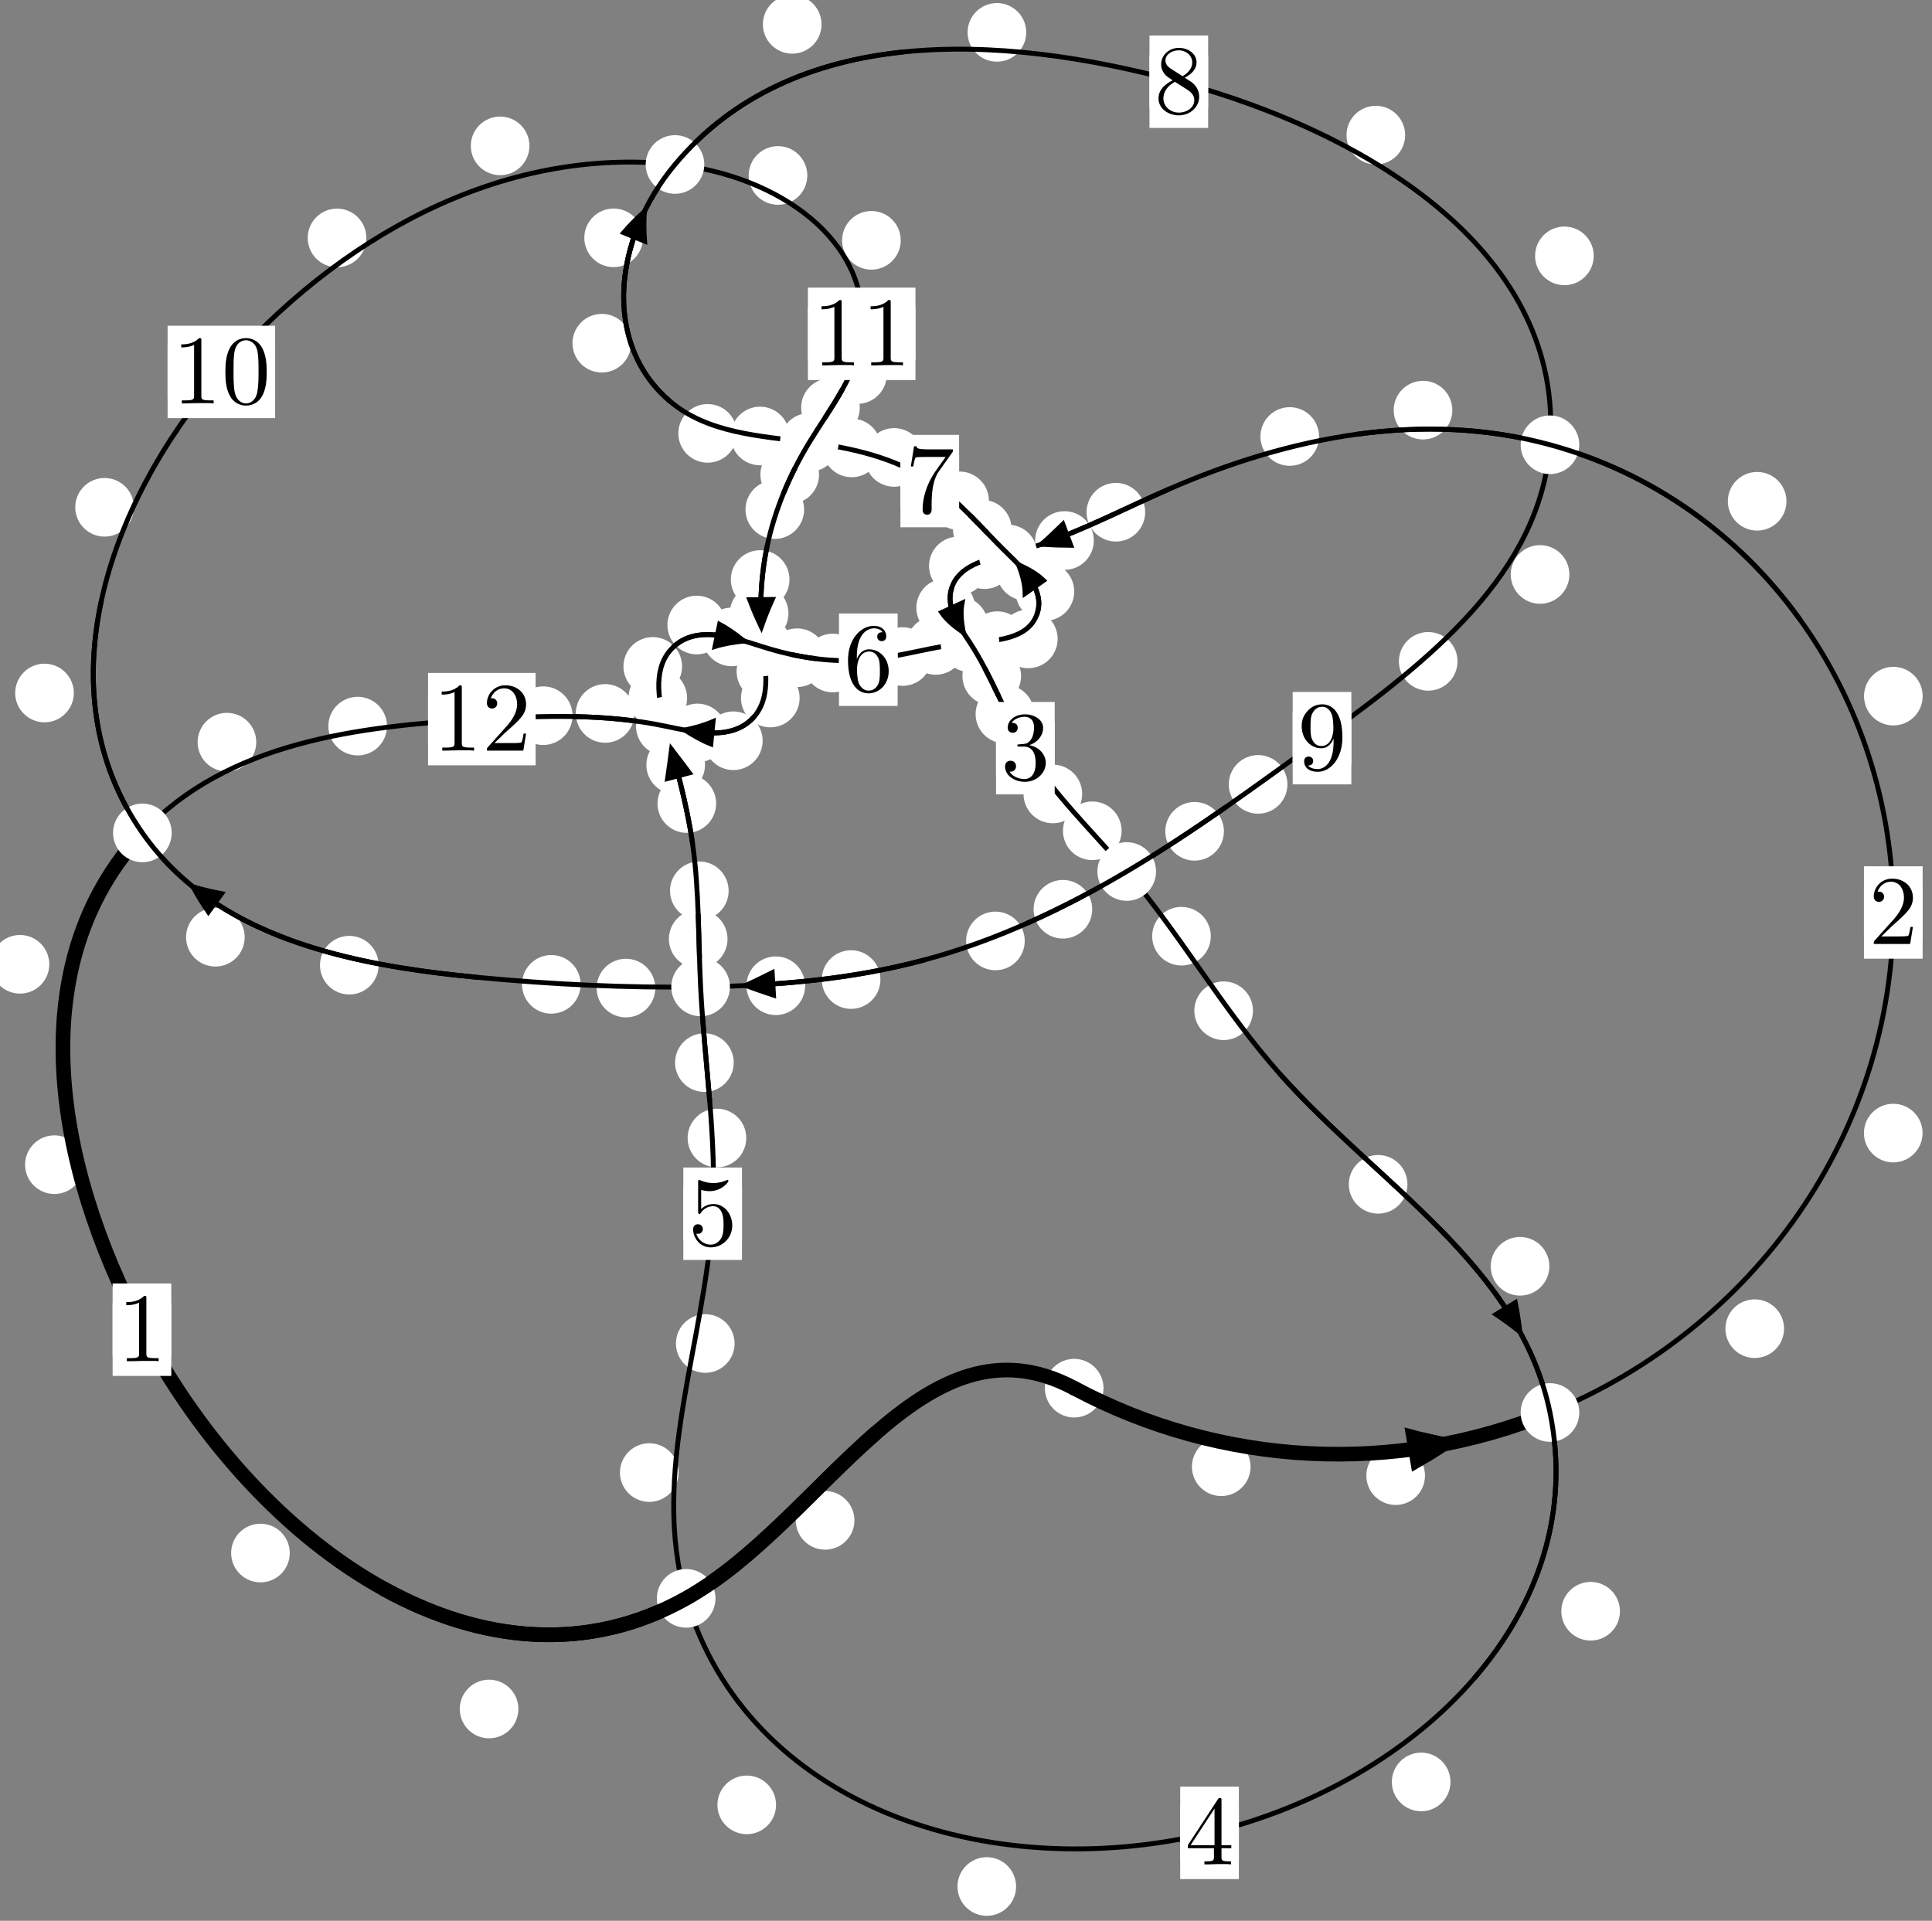 <?xml version="1.0"?>
<!-- Created by MetaPost 1.999 on 2021.07.06:0006 -->
<svg version="1.1" xmlns="http://www.w3.org/2000/svg" xmlns:xlink="http://www.w3.org/1999/xlink" width="196.943" height="195.82" viewBox="0 0 196.943 195.82">
<rect x="0" y="0" width="196.943" height="195.82" fill="#808080" stroke="none"/>
<!-- Original BoundingBox: -158.952057 -51.311935 37.991074 144.507797 -->
  <defs>
    <g transform="scale(0.01,0.01)" id="GLYPHcmr10_48">
      <path style="fill-rule: evenodd;" d="M460 -320C460 -400,455 -480,420 -554C374 -650,292 -666,250 -666C190 -666,117 -640,76 -547C44 -478,39 -400,39 -320C39 -245,43 -155,84 -79C127 2,200 22,249 22C303 22,379 1,423 -94C455 -163,460 -241,460 -320M249 -0C210 -0,151 -25,133 -121C122 -181,122 -273,122 -332C122 -396,122 -462,130 -516C149 -635,224 -644,249 -644C282 -644,348 -626,367 -527C377 -471,377 -395,377 -332C377 -257,377 -189,366 -125C351 -30,294 -0,249 -0"></path>
    </g>
    <g transform="scale(0.01,0.01)" id="GLYPHcmr10_49">
      <path style="fill-rule: evenodd;" d="M294 -640C294 -664,294 -666,271 -666C209 -602,121 -602,89 -602L89 -571C109 -571,168 -571,220 -597L220 -79C220 -43,217 -31,127 -31L95 -31L95 -0L257 -0L130 -3L217 -3L257 -3L297 -3L384 -3L419 -0L419 -31L387 -31C297 -31,294 -42,294 -79"></path>
    </g>
    <g transform="scale(0.01,0.01)" id="GLYPHcmr10_50">
      <path style="fill-rule: evenodd;" d="M127 -77L233 -180C389 -318,449 -372,449 -472C449 -586,359 -666,237 -666C124 -666,50 -574,50 -485C50 -429,100 -429,103 -429C120 -429,155 -441,155 -482C155 -508,137 -534,102 -534C94 -534,92 -534,89 -533C112 -598,166 -635,224 -635C315 -635,358 -554,358 -472C358 -392,308 -313,253 -251L61 -37C50 -26,50 -24,50 -0L421 -0L449 -174L424 -174C419 -144,412 -100,402 -85C395 -77,329 -77,307 -77"></path>
    </g>
    <g transform="scale(0.01,0.01)" id="GLYPHcmr10_51">
      <path style="fill-rule: evenodd;" d="M290 -352C372 -379,430 -449,430 -528C430 -610,342 -666,246 -666C145 -666,69 -606,69 -530C69 -497,91 -478,120 -478C151 -478,171 -500,171 -529C171 -579,124 -579,109 -579C140 -628,206 -641,242 -641C283 -641,338 -619,338 -529C338 -517,336 -459,310 -415C280 -367,246 -364,221 -363C213 -362,189 -360,182 -360C174 -359,167 -358,167 -348C167 -337,174 -337,191 -337L235 -337C317 -337,354 -269,354 -171C354 -35,285 -6,241 -6C198 -6,123 -23,88 -82C123 -77,154 -99,154 -137C154 -173,127 -193,98 -193C74 -193,42 -179,42 -135C42 -44,135 22,244 22C366 22,457 -69,457 -171C457 -253,394 -331,290 -352"></path>
    </g>
    <g transform="scale(0.01,0.01)" id="GLYPHcmr10_52">
      <path style="fill-rule: evenodd;" d="M294 -165L294 -78C294 -42,292 -31,218 -31L197 -31L197 -0L332 -0L238 -3L290 -3L332 -3L374 -3L427 -3L468 -0L468 -31L447 -31C373 -31,371 -42,371 -78L371 -165L471 -165L471 -196L371 -196L371 -651C371 -671,371 -677,355 -677C346 -677,343 -677,335 -665L28 -196L28 -165M300 -196L56 -196L300 -569"></path>
    </g>
    <g transform="scale(0.01,0.01)" id="GLYPHcmr10_53">
      <path style="fill-rule: evenodd;" d="M449 -201C449 -320,367 -420,259 -420C211 -420,168 -404,132 -369L132 -564C152 -558,185 -551,217 -551C340 -551,410 -642,410 -655C410 -661,407 -666,400 -666C399 -666,397 -666,392 -663C372 -654,323 -634,256 -634C216 -634,170 -641,123 -662C115 -665,113 -665,111 -665C101 -665,101 -657,101 -641L101 -345C101 -327,101 -319,115 -319C122 -319,124 -322,128 -328C139 -344,176 -398,257 -398C309 -398,334 -352,342 -334C358 -297,360 -258,360 -208C360 -173,360 -113,336 -71C312 -32,275 -6,229 -6C156 -6,99 -59,82 -118C85 -117,88 -116,99 -116C132 -116,149 -141,149 -165C149 -189,132 -214,99 -214C85 -214,50 -207,50 -161C50 -75,119 22,231 22C347 22,449 -74,449 -201"></path>
    </g>
    <g transform="scale(0.01,0.01)" id="GLYPHcmr10_54">
      <path style="fill-rule: evenodd;" d="M132 -328L132 -352C132 -605,256 -641,307 -641C331 -641,373 -635,395 -601C380 -601,340 -601,340 -556C340 -525,364 -510,386 -510C402 -510,432 -519,432 -558C432 -618,388 -666,305 -666C177 -666,42 -537,42 -316C42 -49,158 22,251 22C362 22,457 -72,457 -204C457 -331,368 -427,257 -427C189 -427,152 -376,132 -328M251 -6C188 -6,158 -66,152 -81C134 -128,134 -208,134 -226C134 -304,166 -404,256 -404C272 -404,318 -404,349 -342C367 -305,367 -254,367 -205C367 -157,367 -107,350 -71C320 -11,274 -6,251 -6"></path>
    </g>
    <g transform="scale(0.01,0.01)" id="GLYPHcmr10_55">
      <path style="fill-rule: evenodd;" d="M476 -609C485 -621,485 -623,485 -644L242 -644C120 -644,118 -657,114 -676L89 -676L56 -470L81 -470C84 -486,93 -549,106 -561C113 -567,191 -567,204 -567L411 -567C400 -551,321 -442,299 -409C209 -274,176 -135,176 -33C176 -23,176 22,222 22C268 22,268 -23,268 -33L268 -84C268 -139,271 -194,279 -248C283 -271,297 -357,341 -419"></path>
    </g>
    <g transform="scale(0.01,0.01)" id="GLYPHcmr10_56">
      <path style="fill-rule: evenodd;" d="M163 -457C117 -487,113 -521,113 -538C113 -599,178 -641,249 -641C322 -641,386 -589,386 -517C386 -460,347 -412,287 -377M309 -362C381 -399,430 -451,430 -517C430 -609,341 -666,250 -666C150 -666,69 -592,69 -499C69 -481,71 -436,113 -389C124 -377,161 -352,186 -335C128 -306,42 -250,42 -151C42 -45,144 22,249 22C362 22,457 -61,457 -168C457 -204,446 -249,408 -291C389 -312,373 -322,309 -362M209 -320L332 -242C360 -223,407 -193,407 -132C407 -58,332 -6,250 -6C164 -6,92 -68,92 -151C92 -209,124 -273,209 -320"></path>
    </g>
    <g transform="scale(0.01,0.01)" id="GLYPHcmr10_57">
      <path style="fill-rule: evenodd;" d="M367 -318L367 -286C367 -52,263 -6,205 -6C188 -6,134 -8,107 -42C151 -42,159 -71,159 -88C159 -119,135 -134,113 -134C97 -134,67 -125,67 -86C67 -19,121 22,206 22C335 22,457 -114,457 -329C457 -598,342 -666,253 -666C198 -666,149 -648,106 -603C65 -558,42 -516,42 -441C42 -316,130 -218,242 -218C303 -218,344 -260,367 -318M243 -241C227 -241,181 -241,150 -304C132 -341,132 -391,132 -440C132 -494,132 -541,153 -578C180 -628,218 -641,253 -641C299 -641,332 -607,349 -562C361 -530,365 -467,365 -421C365 -338,331 -241,243 -241"></path>
    </g>
  </defs>
  <path d="M127.48 149.53C127.48 148.737,127.165 147.977,126.604 147.416C126.044 146.856,125.284 146.541,124.491 146.541C123.698 146.541,122.938 146.856,122.378 147.416C121.817 147.977,121.502 148.737,121.502 149.53C121.502 150.322,121.817 151.083,122.378 151.643C122.938 152.204,123.698 152.518,124.491 152.518C125.284 152.518,126.044 152.204,126.604 151.643C127.165 151.083,127.48 150.322,127.48 149.53Z" style="fill: rgb(100%,100%,100%);stroke: none;"></path>
  <path d="M112.489 141.521C112.489 140.728,112.174 139.968,111.614 139.408C111.053 138.847,110.293 138.532,109.501 138.532C108.708 138.532,107.948 138.847,107.387 139.408C106.827 139.968,106.512 140.728,106.512 141.521C106.512 142.314,106.827 143.074,107.387 143.634C107.948 144.195,108.708 144.51,109.501 144.51C110.293 144.51,111.053 144.195,111.614 143.634C112.174 143.074,112.489 142.314,112.489 141.521Z" style="fill: rgb(100%,100%,100%);stroke: none;"></path>
  <path d="M181.863 135.455C181.863 134.663,181.548 133.902,180.987 133.342C180.427 132.782,179.667 132.467,178.874 132.467C178.081 132.467,177.321 132.782,176.761 133.342C176.2 133.902,175.885 134.663,175.885 135.455C175.885 136.248,176.2 137.008,176.761 137.569C177.321 138.129,178.081 138.444,178.874 138.444C179.667 138.444,180.427 138.129,180.987 137.569C181.548 137.008,181.863 136.248,181.863 135.455Z" style="fill: rgb(100%,100%,100%);stroke: none;"></path>
  <path d="M145.26 150.438C145.26 149.646,144.945 148.886,144.385 148.325C143.824 147.765,143.064 147.45,142.271 147.45C141.479 147.45,140.718 147.765,140.158 148.325C139.597 148.886,139.282 149.646,139.282 150.438C139.282 151.231,139.597 151.991,140.158 152.552C140.718 153.112,141.479 153.427,142.271 153.427C143.064 153.427,143.824 153.112,144.385 152.552C144.945 151.991,145.26 151.231,145.26 150.438Z" style="fill: rgb(100%,100%,100%);stroke: none;"></path>
  <path d="M195.991 70.969C195.991 70.176,195.676 69.416,195.116 68.856C194.555 68.295,193.795 67.98,193.002 67.98C192.21 67.98,191.449 68.295,190.889 68.856C190.329 69.416,190.014 70.176,190.014 70.969C190.014 71.762,190.329 72.522,190.889 73.082C191.449 73.643,192.21 73.958,193.002 73.958C193.795 73.958,194.555 73.643,195.116 73.082C195.676 72.522,195.991 71.762,195.991 70.969Z" style="fill: rgb(100%,100%,100%);stroke: none;"></path>
  <path d="M195.983 115.513C195.983 114.721,195.668 113.961,195.107 113.4C194.547 112.84,193.787 112.525,192.994 112.525C192.201 112.525,191.441 112.84,190.881 113.4C190.32 113.961,190.005 114.721,190.005 115.513C190.005 116.306,190.32 117.066,190.881 117.627C191.441 118.187,192.201 118.502,192.994 118.502C193.787 118.502,194.547 118.187,195.107 117.627C195.668 117.066,195.983 116.306,195.983 115.513Z" style="fill: rgb(100%,100%,100%);stroke: none;"></path>
  <path d="M148.046 41.814C148.046 41.021,147.731 40.261,147.171 39.7C146.61 39.14,145.85 38.825,145.057 38.825C144.265 38.825,143.505 39.14,142.944 39.7C142.384 40.261,142.069 41.021,142.069 41.814C142.069 42.606,142.384 43.367,142.944 43.927C143.505 44.488,144.265 44.802,145.057 44.802C145.85 44.802,146.61 44.488,147.171 43.927C147.731 43.367,148.046 42.606,148.046 41.814Z" style="fill: rgb(100%,100%,100%);stroke: none;"></path>
  <path d="M182.109 51.102C182.109 50.31,181.794 49.55,181.233 48.989C180.673 48.429,179.912 48.114,179.12 48.114C178.327 48.114,177.567 48.429,177.006 48.989C176.446 49.55,176.131 50.31,176.131 51.102C176.131 51.895,176.446 52.655,177.006 53.216C177.567 53.776,178.327 54.091,179.12 54.091C179.912 54.091,180.673 53.776,181.233 53.216C181.794 52.655,182.109 51.895,182.109 51.102Z" style="fill: rgb(100%,100%,100%);stroke: none;"></path>
  <path d="M116.736 52.22C116.736 51.427,116.421 50.667,115.861 50.107C115.3 49.546,114.54 49.231,113.747 49.231C112.955 49.231,112.195 49.546,111.634 50.107C111.074 50.667,110.759 51.427,110.759 52.22C110.759 53.013,111.074 53.773,111.634 54.333C112.195 54.894,112.955 55.209,113.747 55.209C114.54 55.209,115.3 54.894,115.861 54.333C116.421 53.773,116.736 53.013,116.736 52.22Z" style="fill: rgb(100%,100%,100%);stroke: none;"></path>
  <path d="M134.461 44.499C134.461 43.706,134.146 42.946,133.586 42.385C133.025 41.825,132.265 41.51,131.472 41.51C130.68 41.51,129.92 41.825,129.359 42.385C128.799 42.946,128.484 43.706,128.484 44.499C128.484 45.291,128.799 46.051,129.359 46.612C129.92 47.172,130.68 47.487,131.472 47.487C132.265 47.487,133.025 47.172,133.586 46.612C134.146 46.051,134.461 45.291,134.461 44.499Z" style="fill: rgb(100%,100%,100%);stroke: none;"></path>
  <path d="M103.348 57.053C103.348 56.26,103.034 55.5,102.473 54.94C101.913 54.379,101.152 54.064,100.36 54.064C99.567 54.064,98.807 54.379,98.246 54.94C97.686 55.5,97.371 56.26,97.371 57.053C97.371 57.846,97.686 58.606,98.246 59.166C98.807 59.727,99.567 60.042,100.36 60.042C101.152 60.042,101.913 59.727,102.473 59.166C103.034 58.606,103.348 57.846,103.348 57.053Z" style="fill: rgb(100%,100%,100%);stroke: none;"></path>
  <path d="M111.501 55.105C111.501 54.312,111.186 53.552,110.626 52.992C110.065 52.431,109.305 52.116,108.512 52.116C107.72 52.116,106.959 52.431,106.399 52.992C105.838 53.552,105.524 54.312,105.524 55.105C105.524 55.898,105.838 56.658,106.399 57.218C106.959 57.779,107.72 58.094,108.512 58.094C109.305 58.094,110.065 57.779,110.626 57.218C111.186 56.658,111.501 55.898,111.501 55.105Z" style="fill: rgb(100%,100%,100%);stroke: none;"></path>
  <path d="M99.388 61.959C99.388 61.166,99.073 60.406,98.512 59.845C97.952 59.285,97.192 58.97,96.399 58.97C95.606 58.97,94.846 59.285,94.286 59.845C93.725 60.406,93.41 61.166,93.41 61.959C93.41 62.751,93.725 63.512,94.286 64.072C94.846 64.633,95.606 64.947,96.399 64.947C97.192 64.947,97.952 64.633,98.512 64.072C99.073 63.512,99.388 62.751,99.388 61.959Z" style="fill: rgb(100%,100%,100%);stroke: none;"></path>
  <path d="M100.68 57.693C100.68 56.9,100.365 56.14,99.805 55.579C99.244 55.019,98.484 54.704,97.691 54.704C96.899 54.704,96.138 55.019,95.578 55.579C95.018 56.14,94.703 56.9,94.703 57.693C94.703 58.485,95.018 59.246,95.578 59.806C96.138 60.366,96.899 60.681,97.691 60.681C98.484 60.681,99.244 60.366,99.805 59.806C100.365 59.246,100.68 58.485,100.68 57.693Z" style="fill: rgb(100%,100%,100%);stroke: none;"></path>
  <path d="M104.085 68.92C104.085 68.127,103.77 67.367,103.21 66.807C102.65 66.246,101.889 65.931,101.097 65.931C100.304 65.931,99.544 66.246,98.983 66.807C98.423 67.367,98.108 68.127,98.108 68.92C98.108 69.713,98.423 70.473,98.983 71.033C99.544 71.594,100.304 71.909,101.097 71.909C101.889 71.909,102.65 71.594,103.21 71.033C103.77 70.473,104.085 69.713,104.085 68.92Z" style="fill: rgb(100%,100%,100%);stroke: none;"></path>
  <path d="M100.734 63.797C100.734 63.004,100.419 62.244,99.859 61.683C99.298 61.123,98.538 60.808,97.745 60.808C96.953 60.808,96.192 61.123,95.632 61.683C95.072 62.244,94.757 63.004,94.757 63.797C94.757 64.589,95.072 65.349,95.632 65.91C96.192 66.47,96.953 66.785,97.745 66.785C98.538 66.785,99.298 66.47,99.859 65.91C100.419 65.349,100.734 64.589,100.734 63.797Z" style="fill: rgb(100%,100%,100%);stroke: none;"></path>
  <path d="M110.313 80.94C110.313 80.147,109.998 79.387,109.437 78.827C108.877 78.266,108.117 77.951,107.324 77.951C106.531 77.951,105.771 78.266,105.211 78.827C104.65 79.387,104.335 80.147,104.335 80.94C104.335 81.733,104.65 82.493,105.211 83.053C105.771 83.614,106.531 83.929,107.324 83.929C108.117 83.929,108.877 83.614,109.437 83.053C109.998 82.493,110.313 81.733,110.313 80.94Z" style="fill: rgb(100%,100%,100%);stroke: none;"></path>
  <path d="M105.427 72.799C105.427 72.007,105.112 71.247,104.552 70.686C103.992 70.126,103.231 69.811,102.439 69.811C101.646 69.811,100.886 70.126,100.325 70.686C99.765 71.247,99.45 72.007,99.45 72.799C99.45 73.592,99.765 74.352,100.325 74.913C100.886 75.473,101.646 75.788,102.439 75.788C103.231 75.788,103.992 75.473,104.552 74.913C105.112 74.352,105.427 73.592,105.427 72.799Z" style="fill: rgb(100%,100%,100%);stroke: none;"></path>
  <path d="M123.426 95.443C123.426 94.651,123.111 93.891,122.551 93.33C121.99 92.77,121.23 92.455,120.438 92.455C119.645 92.455,118.885 92.77,118.324 93.33C117.764 93.891,117.449 94.651,117.449 95.443C117.449 96.236,117.764 96.996,118.324 97.557C118.885 98.117,119.645 98.432,120.438 98.432C121.23 98.432,121.99 98.117,122.551 97.557C123.111 96.996,123.426 96.236,123.426 95.443Z" style="fill: rgb(100%,100%,100%);stroke: none;"></path>
  <path d="M114.332 84.697C114.332 83.904,114.017 83.144,113.457 82.583C112.896 82.023,112.136 81.708,111.343 81.708C110.551 81.708,109.791 82.023,109.23 82.583C108.67 83.144,108.355 83.904,108.355 84.697C108.355 85.489,108.67 86.249,109.23 86.81C109.791 87.37,110.551 87.685,111.343 87.685C112.136 87.685,112.896 87.37,113.457 86.81C114.017 86.249,114.332 85.489,114.332 84.697Z" style="fill: rgb(100%,100%,100%);stroke: none;"></path>
  <path d="M143.471 120.738C143.471 119.945,143.156 119.185,142.596 118.625C142.035 118.064,141.275 117.749,140.482 117.749C139.69 117.749,138.93 118.064,138.369 118.625C137.809 119.185,137.494 119.945,137.494 120.738C137.494 121.531,137.809 122.291,138.369 122.851C138.93 123.412,139.69 123.727,140.482 123.727C141.275 123.727,142.035 123.412,142.596 122.851C143.156 122.291,143.471 121.531,143.471 120.738Z" style="fill: rgb(100%,100%,100%);stroke: none;"></path>
  <path d="M127.725 103.042C127.725 102.25,127.41 101.49,126.849 100.929C126.289 100.369,125.529 100.054,124.736 100.054C123.943 100.054,123.183 100.369,122.623 100.929C122.062 101.49,121.747 102.25,121.747 103.042C121.747 103.835,122.062 104.595,122.623 105.156C123.183 105.716,123.943 106.031,124.736 106.031C125.529 106.031,126.289 105.716,126.849 105.156C127.41 104.595,127.725 103.835,127.725 103.042Z" style="fill: rgb(100%,100%,100%);stroke: none;"></path>
  <path d="M165.134 164.261C165.134 163.468,164.819 162.708,164.258 162.148C163.698 161.587,162.938 161.272,162.145 161.272C161.352 161.272,160.592 161.587,160.032 162.148C159.471 162.708,159.156 163.468,159.156 164.261C159.156 165.054,159.471 165.814,160.032 166.374C160.592 166.935,161.352 167.25,162.145 167.25C162.938 167.25,163.698 166.935,164.258 166.374C164.819 165.814,165.134 165.054,165.134 164.261Z" style="fill: rgb(100%,100%,100%);stroke: none;"></path>
  <path d="M157.939 129.094C157.939 128.302,157.624 127.542,157.064 126.981C156.503 126.421,155.743 126.106,154.951 126.106C154.158 126.106,153.398 126.421,152.837 126.981C152.277 127.542,151.962 128.302,151.962 129.094C151.962 129.887,152.277 130.647,152.837 131.208C153.398 131.768,154.158 132.083,154.951 132.083C155.743 132.083,156.503 131.768,157.064 131.208C157.624 130.647,157.939 129.887,157.939 129.094Z" style="fill: rgb(100%,100%,100%);stroke: none;"></path>
  <path d="M103.579 192.323C103.579 191.531,103.264 190.77,102.703 190.21C102.143 189.649,101.383 189.334,100.59 189.334C99.797 189.334,99.037 189.649,98.477 190.21C97.916 190.77,97.601 191.531,97.601 192.323C97.601 193.116,97.916 193.876,98.477 194.437C99.037 194.997,99.797 195.312,100.59 195.312C101.383 195.312,102.143 194.997,102.703 194.437C103.264 193.876,103.579 193.116,103.579 192.323Z" style="fill: rgb(100%,100%,100%);stroke: none;"></path>
  <path d="M147.858 181.664C147.858 180.871,147.543 180.111,146.983 179.55C146.422 178.99,145.662 178.675,144.869 178.675C144.077 178.675,143.316 178.99,142.756 179.55C142.195 180.111,141.88 180.871,141.88 181.664C141.88 182.456,142.195 183.216,142.756 183.777C143.316 184.337,144.077 184.652,144.869 184.652C145.662 184.652,146.422 184.337,146.983 183.777C147.543 183.216,147.858 182.456,147.858 181.664Z" style="fill: rgb(100%,100%,100%);stroke: none;"></path>
  <path d="M69.174 150.123C69.174 149.33,68.859 148.57,68.299 148.01C67.738 147.449,66.978 147.134,66.186 147.134C65.393 147.134,64.633 147.449,64.072 148.01C63.512 148.57,63.197 149.33,63.197 150.123C63.197 150.916,63.512 151.676,64.072 152.236C64.633 152.797,65.393 153.112,66.186 153.112C66.978 153.112,67.738 152.797,68.299 152.236C68.859 151.676,69.174 150.916,69.174 150.123Z" style="fill: rgb(100%,100%,100%);stroke: none;"></path>
  <path d="M79.109 184.002C79.109 183.209,78.794 182.449,78.234 181.889C77.673 181.328,76.913 181.013,76.121 181.013C75.328 181.013,74.568 181.328,74.007 181.889C73.447 182.449,73.132 183.209,73.132 184.002C73.132 184.795,73.447 185.555,74.007 186.115C74.568 186.676,75.328 186.991,76.121 186.991C76.913 186.991,77.673 186.676,78.234 186.115C78.794 185.555,79.109 184.795,79.109 184.002Z" style="fill: rgb(100%,100%,100%);stroke: none;"></path>
  <path d="M76.073 116.016C76.073 115.223,75.758 114.463,75.198 113.902C74.637 113.342,73.877 113.027,73.084 113.027C72.292 113.027,71.531 113.342,70.971 113.902C70.41 114.463,70.096 115.223,70.096 116.016C70.096 116.808,70.41 117.569,70.971 118.129C71.531 118.69,72.292 119.005,73.084 119.005C73.877 119.005,74.637 118.69,75.198 118.129C75.758 117.569,76.073 116.808,76.073 116.016Z" style="fill: rgb(100%,100%,100%);stroke: none;"></path>
  <path d="M74.882 136.967C74.882 136.174,74.567 135.414,74.007 134.853C73.446 134.293,72.686 133.978,71.893 133.978C71.101 133.978,70.34 134.293,69.78 134.853C69.22 135.414,68.905 136.174,68.905 136.967C68.905 137.759,69.22 138.519,69.78 139.08C70.34 139.64,71.101 139.955,71.893 139.955C72.686 139.955,73.446 139.64,74.007 139.08C74.567 138.519,74.882 137.759,74.882 136.967Z" style="fill: rgb(100%,100%,100%);stroke: none;"></path>
  <path d="M74.162 95.727C74.162 94.934,73.847 94.174,73.287 93.613C72.727 93.053,71.966 92.738,71.174 92.738C70.381 92.738,69.621 93.053,69.06 93.613C68.5 94.174,68.185 94.934,68.185 95.727C68.185 96.519,68.5 97.28,69.06 97.84C69.621 98.4,70.381 98.715,71.174 98.715C71.966 98.715,72.727 98.4,73.287 97.84C73.847 97.28,74.162 96.519,74.162 95.727Z" style="fill: rgb(100%,100%,100%);stroke: none;"></path>
  <path d="M74.793 108.331C74.793 107.538,74.478 106.778,73.918 106.218C73.357 105.657,72.597 105.342,71.804 105.342C71.012 105.342,70.252 105.657,69.691 106.218C69.131 106.778,68.816 107.538,68.816 108.331C68.816 109.124,69.131 109.884,69.691 110.444C70.252 111.005,71.012 111.32,71.804 111.32C72.597 111.32,73.357 111.005,73.918 110.444C74.478 109.884,74.793 109.124,74.793 108.331Z" style="fill: rgb(100%,100%,100%);stroke: none;"></path>
  <path d="M73.002 81.92C73.002 81.127,72.687 80.367,72.126 79.807C71.566 79.246,70.806 78.931,70.013 78.931C69.22 78.931,68.46 79.246,67.9 79.807C67.339 80.367,67.024 81.127,67.024 81.92C67.024 82.713,67.339 83.473,67.9 84.033C68.46 84.594,69.22 84.909,70.013 84.909C70.806 84.909,71.566 84.594,72.126 84.033C72.687 83.473,73.002 82.713,73.002 81.92Z" style="fill: rgb(100%,100%,100%);stroke: none;"></path>
  <path d="M74.276 90.814C74.276 90.022,73.961 89.262,73.4 88.701C72.84 88.141,72.08 87.826,71.287 87.826C70.494 87.826,69.734 88.141,69.174 88.701C68.613 89.262,68.298 90.022,68.298 90.814C68.298 91.607,68.613 92.367,69.174 92.928C69.734 93.488,70.494 93.803,71.287 93.803C72.08 93.803,72.84 93.488,73.4 92.928C73.961 92.367,74.276 91.607,74.276 90.814Z" style="fill: rgb(100%,100%,100%);stroke: none;"></path>
  <path d="M70.041 71.159C70.041 70.367,69.726 69.607,69.166 69.046C68.605 68.486,67.845 68.171,67.053 68.171C66.26 68.171,65.5 68.486,64.939 69.046C64.379 69.607,64.064 70.367,64.064 71.159C64.064 71.952,64.379 72.712,64.939 73.273C65.5 73.833,66.26 74.148,67.053 74.148C67.845 74.148,68.605 73.833,69.166 73.273C69.726 72.712,70.041 71.952,70.041 71.159Z" style="fill: rgb(100%,100%,100%);stroke: none;"></path>
  <path d="M71.867 77.98C71.867 77.187,71.552 76.427,70.991 75.867C70.431 75.306,69.671 74.991,68.878 74.991C68.085 74.991,67.325 75.306,66.765 75.867C66.204 76.427,65.889 77.187,65.889 77.98C65.889 78.773,66.204 79.533,66.765 80.093C67.325 80.654,68.085 80.969,68.878 80.969C69.671 80.969,70.431 80.654,70.991 80.093C71.552 79.533,71.867 78.773,71.867 77.98Z" style="fill: rgb(100%,100%,100%);stroke: none;"></path>
  <path d="M74.013 63.72C74.013 62.928,73.698 62.167,73.137 61.607C72.577 61.046,71.816 60.731,71.024 60.731C70.231 60.731,69.471 61.046,68.91 61.607C68.35 62.167,68.035 62.928,68.035 63.72C68.035 64.513,68.35 65.273,68.91 65.834C69.471 66.394,70.231 66.709,71.024 66.709C71.816 66.709,72.577 66.394,73.137 65.834C73.698 65.273,74.013 64.513,74.013 63.72Z" style="fill: rgb(100%,100%,100%);stroke: none;"></path>
  <path d="M69.529 67.938C69.529 67.146,69.214 66.386,68.654 65.825C68.093 65.265,67.333 64.95,66.54 64.95C65.748 64.95,64.987 65.265,64.427 65.825C63.867 66.386,63.552 67.146,63.552 67.938C63.552 68.731,63.867 69.491,64.427 70.052C64.987 70.612,65.748 70.927,66.54 70.927C67.333 70.927,68.093 70.612,68.654 70.052C69.214 69.491,69.529 68.731,69.529 67.938Z" style="fill: rgb(100%,100%,100%);stroke: none;"></path>
  <path d="M84.239 67.053C84.239 66.26,83.924 65.5,83.364 64.939C82.803 64.379,82.043 64.064,81.25 64.064C80.458 64.064,79.697 64.379,79.137 64.939C78.576 65.5,78.262 66.26,78.262 67.053C78.262 67.845,78.576 68.605,79.137 69.166C79.697 69.726,80.458 70.041,81.25 70.041C82.043 70.041,82.803 69.726,83.364 69.166C83.924 68.605,84.239 67.845,84.239 67.053Z" style="fill: rgb(100%,100%,100%);stroke: none;"></path>
  <path d="M77.578 64.932C77.578 64.139,77.263 63.379,76.702 62.819C76.142 62.258,75.382 61.943,74.589 61.943C73.796 61.943,73.036 62.258,72.476 62.819C71.915 63.379,71.6 64.139,71.6 64.932C71.6 65.725,71.915 66.485,72.476 67.045C73.036 67.606,73.796 67.921,74.589 67.921C75.382 67.921,76.142 67.606,76.702 67.045C77.263 66.485,77.578 65.725,77.578 64.932Z" style="fill: rgb(100%,100%,100%);stroke: none;"></path>
  <path d="M94.994 66.931C94.994 66.139,94.679 65.379,94.119 64.818C93.558 64.258,92.798 63.943,92.006 63.943C91.213 63.943,90.453 64.258,89.892 64.818C89.332 65.379,89.017 66.139,89.017 66.931C89.017 67.724,89.332 68.484,89.892 69.045C90.453 69.605,91.213 69.92,92.006 69.92C92.798 69.92,93.558 69.605,94.119 69.045C94.679 68.484,94.994 67.724,94.994 66.931Z" style="fill: rgb(100%,100%,100%);stroke: none;"></path>
  <path d="M87.876 67.591C87.876 66.798,87.562 66.038,87.001 65.477C86.441 64.917,85.68 64.602,84.888 64.602C84.095 64.602,83.335 64.917,82.774 65.477C82.214 66.038,81.899 66.798,81.899 67.591C81.899 68.383,82.214 69.144,82.774 69.704C83.335 70.264,84.095 70.579,84.888 70.579C85.68 70.579,86.441 70.264,87.001 69.704C87.562 69.144,87.876 68.383,87.876 67.591Z" style="fill: rgb(100%,100%,100%);stroke: none;"></path>
  <path d="M104.648 65.313C104.648 64.52,104.333 63.76,103.773 63.2C103.212 62.639,102.452 62.324,101.659 62.324C100.867 62.324,100.106 62.639,99.546 63.2C98.985 63.76,98.67 64.52,98.67 65.313C98.67 66.106,98.985 66.866,99.546 67.426C100.106 67.987,100.867 68.302,101.659 68.302C102.452 68.302,103.212 67.987,103.773 67.426C104.333 66.866,104.648 66.106,104.648 65.313Z" style="fill: rgb(100%,100%,100%);stroke: none;"></path>
  <path d="M98.368 65.799C98.368 65.006,98.053 64.246,97.493 63.685C96.932 63.125,96.172 62.81,95.38 62.81C94.587 62.81,93.827 63.125,93.266 63.685C92.706 64.246,92.391 65.006,92.391 65.799C92.391 66.591,92.706 67.352,93.266 67.912C93.827 68.473,94.587 68.787,95.38 68.787C96.172 68.787,96.932 68.473,97.493 67.912C98.053 67.352,98.368 66.591,98.368 65.799Z" style="fill: rgb(100%,100%,100%);stroke: none;"></path>
  <path d="M109.503 60.302C109.503 59.51,109.188 58.75,108.628 58.189C108.068 57.629,107.307 57.314,106.515 57.314C105.722 57.314,104.962 57.629,104.401 58.189C103.841 58.75,103.526 59.51,103.526 60.302C103.526 61.095,103.841 61.855,104.401 62.416C104.962 62.976,105.722 63.291,106.515 63.291C107.307 63.291,108.068 62.976,108.628 62.416C109.188 61.855,109.503 61.095,109.503 60.302Z" style="fill: rgb(100%,100%,100%);stroke: none;"></path>
  <path d="M107.813 65.134C107.813 64.341,107.498 63.581,106.937 63.02C106.377 62.46,105.617 62.145,104.824 62.145C104.031 62.145,103.271 62.46,102.711 63.02C102.15 63.581,101.835 64.341,101.835 65.134C101.835 65.926,102.15 66.686,102.711 67.247C103.271 67.807,104.031 68.122,104.824 68.122C105.617 68.122,106.377 67.807,106.937 67.247C107.498 66.686,107.813 65.926,107.813 65.134Z" style="fill: rgb(100%,100%,100%);stroke: none;"></path>
  <path d="M103.121 53.948C103.121 53.155,102.806 52.395,102.246 51.835C101.685 51.274,100.925 50.959,100.132 50.959C99.34 50.959,98.58 51.274,98.019 51.835C97.459 52.395,97.144 53.155,97.144 53.948C97.144 54.741,97.459 55.501,98.019 56.061C98.58 56.622,99.34 56.937,100.132 56.937C100.925 56.937,101.685 56.622,102.246 56.061C102.806 55.501,103.121 54.741,103.121 53.948Z" style="fill: rgb(100%,100%,100%);stroke: none;"></path>
  <path d="M107.564 58.242C107.564 57.449,107.249 56.689,106.689 56.129C106.128 55.568,105.368 55.253,104.575 55.253C103.783 55.253,103.022 55.568,102.462 56.129C101.902 56.689,101.587 57.449,101.587 58.242C101.587 59.035,101.902 59.795,102.462 60.355C103.022 60.916,103.783 61.231,104.575 61.231C105.368 61.231,106.128 60.916,106.689 60.355C107.249 59.795,107.564 59.035,107.564 58.242Z" style="fill: rgb(100%,100%,100%);stroke: none;"></path>
  <path d="M94.133 46.633C94.133 45.841,93.818 45.08,93.257 44.52C92.697 43.959,91.936 43.645,91.144 43.645C90.351 43.645,89.591 43.959,89.03 44.52C88.47 45.08,88.155 45.841,88.155 46.633C88.155 47.426,88.47 48.186,89.03 48.747C89.591 49.307,90.351 49.622,91.144 49.622C91.936 49.622,92.697 49.307,93.257 48.747C93.818 48.186,94.133 47.426,94.133 46.633Z" style="fill: rgb(100%,100%,100%);stroke: none;"></path>
  <path d="M100.808 51.061C100.808 50.269,100.493 49.508,99.933 48.948C99.372 48.387,98.612 48.073,97.82 48.073C97.027 48.073,96.267 48.387,95.706 48.948C95.146 49.508,94.831 50.269,94.831 51.061C94.831 51.854,95.146 52.614,95.706 53.175C96.267 53.735,97.027 54.05,97.82 54.05C98.612 54.05,99.372 53.735,99.933 53.175C100.493 52.614,100.808 51.854,100.808 51.061Z" style="fill: rgb(100%,100%,100%);stroke: none;"></path>
  <path d="M80.467 44.448C80.467 43.656,80.152 42.895,79.592 42.335C79.031 41.774,78.271 41.46,77.478 41.46C76.686 41.46,75.925 41.774,75.365 42.335C74.804 42.895,74.49 43.656,74.49 44.448C74.49 45.241,74.804 46.001,75.365 46.562C75.925 47.122,76.686 47.437,77.478 47.437C78.271 47.437,79.031 47.122,79.592 46.562C80.152 46.001,80.467 45.241,80.467 44.448Z" style="fill: rgb(100%,100%,100%);stroke: none;"></path>
  <path d="M89.806 45.663C89.806 44.871,89.491 44.11,88.93 43.55C88.37 42.99,87.61 42.675,86.817 42.675C86.024 42.675,85.264 42.99,84.704 43.55C84.143 44.11,83.828 44.871,83.828 45.663C83.828 46.456,84.143 47.216,84.704 47.777C85.264 48.337,86.024 48.652,86.817 48.652C87.61 48.652,88.37 48.337,88.93 47.777C89.491 47.216,89.806 46.456,89.806 45.663Z" style="fill: rgb(100%,100%,100%);stroke: none;"></path>
  <path d="M64.334 34.989C64.334 34.196,64.019 33.436,63.459 32.875C62.898 32.315,62.138 32,61.345 32C60.553 32,59.793 32.315,59.232 32.875C58.672 33.436,58.357 34.196,58.357 34.989C58.357 35.781,58.672 36.542,59.232 37.102C59.793 37.662,60.553 37.977,61.345 37.977C62.138 37.977,62.898 37.662,63.459 37.102C64.019 36.542,64.334 35.781,64.334 34.989Z" style="fill: rgb(100%,100%,100%);stroke: none;"></path>
  <path d="M75.126 44.182C75.126 43.39,74.811 42.63,74.251 42.069C73.69 41.509,72.93 41.194,72.137 41.194C71.345 41.194,70.584 41.509,70.024 42.069C69.463 42.63,69.149 43.39,69.149 44.182C69.149 44.975,69.463 45.735,70.024 46.296C70.584 46.856,71.345 47.171,72.137 47.171C72.93 47.171,73.69 46.856,74.251 46.296C74.811 45.735,75.126 44.975,75.126 44.182Z" style="fill: rgb(100%,100%,100%);stroke: none;"></path>
  <path d="M83.746 2.481C83.746 1.688,83.431 0.928,82.87 0.368C82.31 -0.193,81.55 -0.508,80.757 -0.508C79.964 -0.508,79.204 -0.193,78.644 0.368C78.083 0.928,77.768 1.688,77.768 2.481C77.768 3.274,78.083 4.034,78.644 4.594C79.204 5.155,79.964 5.47,80.757 5.47C81.55 5.47,82.31 5.155,82.87 4.594C83.431 4.034,83.746 3.274,83.746 2.481Z" style="fill: rgb(100%,100%,100%);stroke: none;"></path>
  <path d="M65.541 24.246C65.541 23.454,65.226 22.694,64.665 22.133C64.105 21.573,63.345 21.258,62.552 21.258C61.759 21.258,60.999 21.573,60.439 22.133C59.878 22.694,59.563 23.454,59.563 24.246C59.563 25.039,59.878 25.799,60.439 26.36C60.999 26.92,61.759 27.235,62.552 27.235C63.345 27.235,64.105 26.92,64.665 26.36C65.226 25.799,65.541 25.039,65.541 24.246Z" style="fill: rgb(100%,100%,100%);stroke: none;"></path>
  <path d="M143.237 13.776C143.237 12.984,142.922 12.223,142.361 11.663C141.801 11.102,141.04 10.787,140.248 10.787C139.455 10.787,138.695 11.102,138.134 11.663C137.574 12.223,137.259 12.984,137.259 13.776C137.259 14.569,137.574 15.329,138.134 15.89C138.695 16.45,139.455 16.765,140.248 16.765C141.04 16.765,141.801 16.45,142.361 15.89C142.922 15.329,143.237 14.569,143.237 13.776Z" style="fill: rgb(100%,100%,100%);stroke: none;"></path>
  <path d="M104.611 3.301C104.611 2.508,104.296 1.748,103.735 1.187C103.175 0.627,102.415 0.312,101.622 0.312C100.829 0.312,100.069 0.627,99.509 1.187C98.948 1.748,98.633 2.508,98.633 3.301C98.633 4.093,98.948 4.853,99.509 5.414C100.069 5.974,100.829 6.289,101.622 6.289C102.415 6.289,103.175 5.974,103.735 5.414C104.296 4.853,104.611 4.093,104.611 3.301Z" style="fill: rgb(100%,100%,100%);stroke: none;"></path>
  <path d="M159.978 58.564C159.978 57.771,159.663 57.011,159.103 56.451C158.542 55.89,157.782 55.575,156.989 55.575C156.197 55.575,155.437 55.89,154.876 56.451C154.316 57.011,154.001 57.771,154.001 58.564C154.001 59.357,154.316 60.117,154.876 60.677C155.437 61.238,156.197 61.553,156.989 61.553C157.782 61.553,158.542 61.238,159.103 60.677C159.663 60.117,159.978 59.357,159.978 58.564Z" style="fill: rgb(100%,100%,100%);stroke: none;"></path>
  <path d="M162.461 26.084C162.461 25.292,162.146 24.532,161.585 23.971C161.025 23.411,160.265 23.096,159.472 23.096C158.679 23.096,157.919 23.411,157.359 23.971C156.798 24.532,156.483 25.292,156.483 26.084C156.483 26.877,156.798 27.637,157.359 28.198C157.919 28.758,158.679 29.073,159.472 29.073C160.265 29.073,161.025 28.758,161.585 28.198C162.146 27.637,162.461 26.877,162.461 26.084Z" style="fill: rgb(100%,100%,100%);stroke: none;"></path>
  <path d="M131.237 79.966C131.237 79.173,130.923 78.413,130.362 77.853C129.802 77.292,129.041 76.977,128.249 76.977C127.456 76.977,126.696 77.292,126.135 77.853C125.575 78.413,125.26 79.173,125.26 79.966C125.26 80.759,125.575 81.519,126.135 82.079C126.696 82.64,127.456 82.955,128.249 82.955C129.041 82.955,129.802 82.64,130.362 82.079C130.923 81.519,131.237 80.759,131.237 79.966Z" style="fill: rgb(100%,100%,100%);stroke: none;"></path>
  <path d="M148.577 67.423C148.577 66.63,148.262 65.87,147.702 65.31C147.141 64.749,146.381 64.434,145.589 64.434C144.796 64.434,144.036 64.749,143.475 65.31C142.915 65.87,142.6 66.63,142.6 67.423C142.6 68.216,142.915 68.976,143.475 69.536C144.036 70.097,144.796 70.412,145.589 70.412C146.381 70.412,147.141 70.097,147.702 69.536C148.262 68.976,148.577 68.216,148.577 67.423Z" style="fill: rgb(100%,100%,100%);stroke: none;"></path>
  <path d="M111.339 92.697C111.339 91.904,111.024 91.144,110.463 90.583C109.903 90.023,109.143 89.708,108.35 89.708C107.557 89.708,106.797 90.023,106.237 90.583C105.676 91.144,105.361 91.904,105.361 92.697C105.361 93.489,105.676 94.249,106.237 94.81C106.797 95.37,107.557 95.685,108.35 95.685C109.143 95.685,109.903 95.37,110.463 94.81C111.024 94.249,111.339 93.489,111.339 92.697Z" style="fill: rgb(100%,100%,100%);stroke: none;"></path>
  <path d="M124.763 84.75C124.763 83.957,124.448 83.197,123.887 82.637C123.327 82.076,122.567 81.761,121.774 81.761C120.981 81.761,120.221 82.076,119.661 82.637C119.1 83.197,118.785 83.957,118.785 84.75C118.785 85.543,119.1 86.303,119.661 86.863C120.221 87.424,120.981 87.739,121.774 87.739C122.567 87.739,123.327 87.424,123.887 86.863C124.448 86.303,124.763 85.543,124.763 84.75Z" style="fill: rgb(100%,100%,100%);stroke: none;"></path>
  <path d="M89.747 99.863C89.747 99.07,89.432 98.31,88.872 97.75C88.311 97.189,87.551 96.874,86.758 96.874C85.966 96.874,85.206 97.189,84.645 97.75C84.085 98.31,83.77 99.07,83.77 99.863C83.77 100.656,84.085 101.416,84.645 101.976C85.206 102.537,85.966 102.852,86.758 102.852C87.551 102.852,88.311 102.537,88.872 101.976C89.432 101.416,89.747 100.656,89.747 99.863Z" style="fill: rgb(100%,100%,100%);stroke: none;"></path>
  <path d="M104.459 95.924C104.459 95.131,104.144 94.371,103.584 93.811C103.023 93.25,102.263 92.935,101.471 92.935C100.678 92.935,99.918 93.25,99.357 93.811C98.797 94.371,98.482 95.131,98.482 95.924C98.482 96.717,98.797 97.477,99.357 98.037C99.918 98.598,100.678 98.913,101.471 98.913C102.263 98.913,103.023 98.598,103.584 98.037C104.144 97.477,104.459 96.717,104.459 95.924Z" style="fill: rgb(100%,100%,100%);stroke: none;"></path>
  <path d="M66.796 100.732C66.796 99.939,66.481 99.179,65.921 98.619C65.36 98.058,64.6 97.743,63.808 97.743C63.015 97.743,62.255 98.058,61.694 98.619C61.134 99.179,60.819 99.939,60.819 100.732C60.819 101.525,61.134 102.285,61.694 102.845C62.255 103.406,63.015 103.721,63.808 103.721C64.6 103.721,65.36 103.406,65.921 102.845C66.481 102.285,66.796 101.525,66.796 100.732Z" style="fill: rgb(100%,100%,100%);stroke: none;"></path>
  <path d="M82.071 100.493C82.071 99.701,81.756 98.94,81.196 98.38C80.635 97.819,79.875 97.505,79.082 97.505C78.29 97.505,77.529 97.819,76.969 98.38C76.409 98.94,76.094 99.701,76.094 100.493C76.094 101.286,76.409 102.046,76.969 102.607C77.529 103.167,78.29 103.482,79.082 103.482C79.875 103.482,80.635 103.167,81.196 102.607C81.756 102.046,82.071 101.286,82.071 100.493Z" style="fill: rgb(100%,100%,100%);stroke: none;"></path>
  <path d="M38.596 98.397C38.596 97.605,38.281 96.845,37.721 96.284C37.16 95.724,36.4 95.409,35.607 95.409C34.815 95.409,34.055 95.724,33.494 96.284C32.934 96.845,32.619 97.605,32.619 98.397C32.619 99.19,32.934 99.95,33.494 100.511C34.055 101.071,34.815 101.386,35.607 101.386C36.4 101.386,37.16 101.071,37.721 100.511C38.281 99.95,38.596 99.19,38.596 98.397Z" style="fill: rgb(100%,100%,100%);stroke: none;"></path>
  <path d="M59.188 100.351C59.188 99.559,58.874 98.799,58.313 98.238C57.753 97.678,56.992 97.363,56.2 97.363C55.407 97.363,54.647 97.678,54.086 98.238C53.526 98.799,53.211 99.559,53.211 100.351C53.211 101.144,53.526 101.904,54.086 102.465C54.647 103.025,55.407 103.34,56.2 103.34C56.992 103.34,57.753 103.025,58.313 102.465C58.874 101.904,59.188 101.144,59.188 100.351Z" style="fill: rgb(100%,100%,100%);stroke: none;"></path>
  <path d="M7.525 70.65C7.525 69.857,7.21 69.097,6.649 68.537C6.089 67.976,5.329 67.661,4.536 67.661C3.743 67.661,2.983 67.976,2.423 68.537C1.862 69.097,1.547 69.857,1.547 70.65C1.547 71.443,1.862 72.203,2.423 72.763C2.983 73.324,3.743 73.639,4.536 73.639C5.329 73.639,6.089 73.324,6.649 72.763C7.21 72.203,7.525 71.443,7.525 70.65Z" style="fill: rgb(100%,100%,100%);stroke: none;"></path>
  <path d="M24.942 95.548C24.942 94.755,24.627 93.995,24.067 93.435C23.506 92.874,22.746 92.559,21.954 92.559C21.161 92.559,20.401 92.874,19.84 93.435C19.28 93.995,18.965 94.755,18.965 95.548C18.965 96.341,19.28 97.101,19.84 97.661C20.401 98.222,21.161 98.537,21.954 98.537C22.746 98.537,23.506 98.222,24.067 97.661C24.627 97.101,24.942 96.341,24.942 95.548Z" style="fill: rgb(100%,100%,100%);stroke: none;"></path>
  <path d="M37.345 24.255C37.345 23.462,37.03 22.702,36.47 22.142C35.91 21.581,35.149 21.266,34.357 21.266C33.564 21.266,32.804 21.581,32.243 22.142C31.683 22.702,31.368 23.462,31.368 24.255C31.368 25.048,31.683 25.808,32.243 26.368C32.804 26.929,33.564 27.244,34.357 27.244C35.149 27.244,35.91 26.929,36.47 26.368C37.03 25.808,37.345 25.048,37.345 24.255Z" style="fill: rgb(100%,100%,100%);stroke: none;"></path>
  <path d="M13.647 51.717C13.647 50.925,13.332 50.165,12.772 49.604C12.211 49.044,11.451 48.729,10.658 48.729C9.866 48.729,9.105 49.044,8.545 49.604C7.984 50.165,7.67 50.925,7.67 51.717C7.67 52.51,7.984 53.27,8.545 53.831C9.105 54.391,9.866 54.706,10.658 54.706C11.451 54.706,12.211 54.391,12.772 53.831C13.332 53.27,13.647 52.51,13.647 51.717Z" style="fill: rgb(100%,100%,100%);stroke: none;"></path>
  <path d="M82.295 17.887C82.295 17.095,81.98 16.334,81.419 15.774C80.859 15.213,80.099 14.899,79.306 14.899C78.513 14.899,77.753 15.213,77.193 15.774C76.632 16.334,76.317 17.095,76.317 17.887C76.317 18.68,76.632 19.44,77.193 20.001C77.753 20.561,78.513 20.876,79.306 20.876C80.099 20.876,80.859 20.561,81.419 20.001C81.98 19.44,82.295 18.68,82.295 17.887Z" style="fill: rgb(100%,100%,100%);stroke: none;"></path>
  <path d="M53.97 14.87C53.97 14.077,53.655 13.317,53.095 12.757C52.534 12.196,51.774 11.881,50.981 11.881C50.189 11.881,49.428 12.196,48.868 12.757C48.307 13.317,47.993 14.077,47.993 14.87C47.993 15.663,48.307 16.423,48.868 16.983C49.428 17.544,50.189 17.859,50.981 17.859C51.774 17.859,52.534 17.544,53.095 16.983C53.655 16.423,53.97 15.663,53.97 14.87Z" style="fill: rgb(100%,100%,100%);stroke: none;"></path>
  <path d="M90.396 38.184C90.396 37.391,90.081 36.631,89.52 36.07C88.96 35.51,88.2 35.195,87.407 35.195C86.614 35.195,85.854 35.51,85.294 36.07C84.733 36.631,84.418 37.391,84.418 38.184C84.418 38.976,84.733 39.736,85.294 40.297C85.854 40.857,86.614 41.172,87.407 41.172C88.2 41.172,88.96 40.857,89.52 40.297C90.081 39.736,90.396 38.976,90.396 38.184Z" style="fill: rgb(100%,100%,100%);stroke: none;"></path>
  <path d="M91.818 24.501C91.818 23.708,91.503 22.948,90.943 22.388C90.382 21.827,89.622 21.512,88.829 21.512C88.037 21.512,87.277 21.827,86.716 22.388C86.156 22.948,85.841 23.708,85.841 24.501C85.841 25.294,86.156 26.054,86.716 26.614C87.277 27.175,88.037 27.49,88.829 27.49C89.622 27.49,90.382 27.175,90.943 26.614C91.503 26.054,91.818 25.294,91.818 24.501Z" style="fill: rgb(100%,100%,100%);stroke: none;"></path>
  <path d="M83.49 48.387C83.49 47.595,83.175 46.835,82.615 46.274C82.054 45.714,81.294 45.399,80.501 45.399C79.709 45.399,78.949 45.714,78.388 46.274C77.828 46.835,77.513 47.595,77.513 48.387C77.513 49.18,77.828 49.94,78.388 50.501C78.949 51.061,79.709 51.376,80.501 51.376C81.294 51.376,82.054 51.061,82.615 50.501C83.175 49.94,83.49 49.18,83.49 48.387Z" style="fill: rgb(100%,100%,100%);stroke: none;"></path>
  <path d="M87.644 41.552C87.644 40.76,87.329 39.999,86.769 39.439C86.208 38.879,85.448 38.564,84.656 38.564C83.863 38.564,83.103 38.879,82.542 39.439C81.982 39.999,81.667 40.76,81.667 41.552C81.667 42.345,81.982 43.105,82.542 43.666C83.103 44.226,83.863 44.541,84.656 44.541C85.448 44.541,86.208 44.226,86.769 43.666C87.329 43.105,87.644 42.345,87.644 41.552Z" style="fill: rgb(100%,100%,100%);stroke: none;"></path>
  <path d="M80.477 59.079C80.477 58.286,80.162 57.526,79.601 56.966C79.041 56.405,78.281 56.09,77.488 56.09C76.695 56.09,75.935 56.405,75.375 56.966C74.814 57.526,74.499 58.286,74.499 59.079C74.499 59.872,74.814 60.632,75.375 61.192C75.935 61.753,76.695 62.068,77.488 62.068C78.281 62.068,79.041 61.753,79.601 61.192C80.162 60.632,80.477 59.872,80.477 59.079Z" style="fill: rgb(100%,100%,100%);stroke: none;"></path>
  <path d="M81.969 51.951C81.969 51.158,81.654 50.398,81.094 49.837C80.533 49.277,79.773 48.962,78.981 48.962C78.188 48.962,77.428 49.277,76.867 49.837C76.307 50.398,75.992 51.158,75.992 51.951C75.992 52.743,76.307 53.503,76.867 54.064C77.428 54.624,78.188 54.939,78.981 54.939C79.773 54.939,80.533 54.624,81.094 54.064C81.654 53.503,81.969 52.743,81.969 51.951Z" style="fill: rgb(100%,100%,100%);stroke: none;"></path>
  <path d="M81.064 68.449C81.064 67.656,80.749 66.896,80.189 66.335C79.628 65.775,78.868 65.46,78.076 65.46C77.283 65.46,76.523 65.775,75.962 66.335C75.402 66.896,75.087 67.656,75.087 68.449C75.087 69.241,75.402 70.001,75.962 70.562C76.523 71.122,77.283 71.437,78.076 71.437C78.868 71.437,79.628 71.122,80.189 70.562C80.749 70.001,81.064 69.241,81.064 68.449Z" style="fill: rgb(100%,100%,100%);stroke: none;"></path>
  <path d="M80.373 62.536C80.373 61.743,80.058 60.983,79.497 60.423C78.937 59.862,78.176 59.547,77.384 59.547C76.591 59.547,75.831 59.862,75.27 60.423C74.71 60.983,74.395 61.743,74.395 62.536C74.395 63.329,74.71 64.089,75.27 64.649C75.831 65.21,76.591 65.525,77.384 65.525C78.176 65.525,78.937 65.21,79.497 64.649C80.058 64.089,80.373 63.329,80.373 62.536Z" style="fill: rgb(100%,100%,100%);stroke: none;"></path>
  <path d="M77.743 75.518C77.743 74.725,77.428 73.965,76.867 73.405C76.307 72.844,75.547 72.529,74.754 72.529C73.961 72.529,73.201 72.844,72.641 73.405C72.08 73.965,71.765 74.725,71.765 75.518C71.765 76.311,72.08 77.071,72.641 77.631C73.201 78.192,73.961 78.507,74.754 78.507C75.547 78.507,76.307 78.192,76.867 77.631C77.428 77.071,77.743 76.311,77.743 75.518Z" style="fill: rgb(100%,100%,100%);stroke: none;"></path>
  <path d="M81.511 71.16C81.511 70.367,81.196 69.607,80.636 69.047C80.075 68.486,79.315 68.171,78.523 68.171C77.73 68.171,76.97 68.486,76.409 69.047C75.849 69.607,75.534 70.367,75.534 71.16C75.534 71.953,75.849 72.713,76.409 73.273C76.97 73.834,77.73 74.149,78.523 74.149C79.315 74.149,80.075 73.834,80.636 73.273C81.196 72.713,81.511 71.953,81.511 71.16Z" style="fill: rgb(100%,100%,100%);stroke: none;"></path>
  <path d="M64.673 72.732C64.673 71.94,64.358 71.179,63.798 70.619C63.237 70.058,62.477 69.743,61.685 69.743C60.892 69.743,60.132 70.058,59.571 70.619C59.011 71.179,58.696 71.94,58.696 72.732C58.696 73.525,59.011 74.285,59.571 74.846C60.132 75.406,60.892 75.721,61.685 75.721C62.477 75.721,63.237 75.406,63.798 74.846C64.358 74.285,64.673 73.525,64.673 72.732Z" style="fill: rgb(100%,100%,100%);stroke: none;"></path>
  <path d="M74.082 74.722C74.082 73.929,73.767 73.169,73.206 72.609C72.646 72.048,71.886 71.733,71.093 71.733C70.3 71.733,69.54 72.048,68.98 72.609C68.419 73.169,68.104 73.929,68.104 74.722C68.104 75.515,68.419 76.275,68.98 76.835C69.54 77.396,70.3 77.711,71.093 77.711C71.886 77.711,72.646 77.396,73.206 76.835C73.767 76.275,74.082 75.515,74.082 74.722Z" style="fill: rgb(100%,100%,100%);stroke: none;"></path>
  <path d="M39.449 74.026C39.449 73.233,39.134 72.473,38.573 71.913C38.013 71.352,37.253 71.037,36.46 71.037C35.667 71.037,34.907 71.352,34.347 71.913C33.786 72.473,33.471 73.233,33.471 74.026C33.471 74.819,33.786 75.579,34.347 76.139C34.907 76.7,35.667 77.015,36.46 77.015C37.253 77.015,38.013 76.7,38.573 76.139C39.134 75.579,39.449 74.819,39.449 74.026Z" style="fill: rgb(100%,100%,100%);stroke: none;"></path>
  <path d="M58.362 72.961C58.362 72.168,58.047 71.408,57.486 70.848C56.926 70.287,56.165 69.972,55.373 69.972C54.58 69.972,53.82 70.287,53.259 70.848C52.699 71.408,52.384 72.168,52.384 72.961C52.384 73.754,52.699 74.514,53.259 75.074C53.82 75.635,54.58 75.95,55.373 75.95C56.165 75.95,56.926 75.635,57.486 75.074C58.047 74.514,58.362 73.754,58.362 72.961Z" style="fill: rgb(100%,100%,100%);stroke: none;"></path>
  <path d="M5.025 98.307C5.025 97.514,4.71 96.754,4.15 96.194C3.59 95.633,2.829 95.318,2.037 95.318C1.244 95.318,0.484 95.633,-0.077 96.194C-0.637 96.754,-0.952 97.514,-0.952 98.307C-0.952 99.1,-0.637 99.86,-0.077 100.421C0.484 100.981,1.244 101.296,2.037 101.296C2.829 101.296,3.59 100.981,4.15 100.421C4.71 99.86,5.025 99.1,5.025 98.307Z" style="fill: rgb(100%,100%,100%);stroke: none;"></path>
  <path d="M26.122 75.661C26.122 74.868,25.807 74.108,25.246 73.548C24.686 72.987,23.926 72.672,23.133 72.672C22.34 72.672,21.58 72.987,21.02 73.548C20.459 74.108,20.144 74.868,20.144 75.661C20.144 76.454,20.459 77.214,21.02 77.774C21.58 78.335,22.34 78.65,23.133 78.65C23.926 78.65,24.686 78.335,25.246 77.774C25.807 77.214,26.122 76.454,26.122 75.661Z" style="fill: rgb(100%,100%,100%);stroke: none;"></path>
  <path d="M29.539 158.328C29.539 157.535,29.224 156.775,28.664 156.215C28.103 155.654,27.343 155.339,26.551 155.339C25.758 155.339,24.998 155.654,24.437 156.215C23.877 156.775,23.562 157.535,23.562 158.328C23.562 159.121,23.877 159.881,24.437 160.441C24.998 161.002,25.758 161.317,26.551 161.317C27.343 161.317,28.103 161.002,28.664 160.441C29.224 159.881,29.539 159.121,29.539 158.328Z" style="fill: rgb(100%,100%,100%);stroke: none;"></path>
  <path d="M8.534 118.736C8.534 117.943,8.219 117.183,7.658 116.622C7.098 116.062,6.338 115.747,5.545 115.747C4.752 115.747,3.992 116.062,3.432 116.622C2.871 117.183,2.556 117.943,2.556 118.736C2.556 119.528,2.871 120.289,3.432 120.849C3.992 121.41,4.752 121.724,5.545 121.724C6.338 121.724,7.098 121.41,7.658 120.849C8.219 120.289,8.534 119.528,8.534 118.736Z" style="fill: rgb(100%,100%,100%);stroke: none;"></path>
  <path d="M87.097 154.996C87.097 154.203,86.782 153.443,86.221 152.883C85.661 152.322,84.901 152.007,84.108 152.007C83.315 152.007,82.555 152.322,81.995 152.883C81.434 153.443,81.119 154.203,81.119 154.996C81.119 155.789,81.434 156.549,81.995 157.109C82.555 157.67,83.315 157.985,84.108 157.985C84.901 157.985,85.661 157.67,86.221 157.109C86.782 156.549,87.097 155.789,87.097 154.996Z" style="fill: rgb(100%,100%,100%);stroke: none;"></path>
  <path d="M52.844 174.226C52.844 173.434,52.529 172.673,51.969 172.113C51.409 171.553,50.648 171.238,49.856 171.238C49.063 171.238,48.303 171.553,47.742 172.113C47.182 172.673,46.867 173.434,46.867 174.226C46.867 175.019,47.182 175.779,47.742 176.34C48.303 176.9,49.063 177.215,49.856 177.215C50.648 177.215,51.409 176.9,51.969 176.34C52.529 175.779,52.844 175.019,52.844 174.226Z" style="fill: rgb(100%,100%,100%);stroke: none;"></path>
  <path d="M109.501 141.521C124.491 149.53,142.271 150.438,158 144C178.874 135.455,192.994 115.513,192.998 93.025C193.002 70.969,179.12 51.102,158 45.343C145.057 41.814,131.472 44.499,119.169 49.858C113.747 52.22,108.512 55.105,102.753 56.481C100.36 57.053,97.691 57.693,96.995 59.993C96.399 61.959,97.745 63.797,98.878 65.528C101.097 68.92,102.439 72.799,104.523 76.273C107.324 80.94,111.343 84.697,114.855 88.846C120.438 95.443,124.736 103.042,130.482 109.5C140.482 120.738,154.951 129.094,158 144C162.145 164.261,144.869 181.664,123.297 186.857C100.59 192.323,76.121 184.002,69.946 162.947C66.186 150.123,71.893 136.967,72.645 123.736C73.084 116.016,71.804 108.331,71.418 100.613C71.174 95.727,71.287 90.814,70.593 85.969C70.013 81.92,68.878 77.98,67.821 74.03C67.053 71.159,66.54 67.938,68.646 65.957C71.024 63.72,74.589 64.932,77.783 65.949C81.25 67.053,84.888 67.591,88.512 67.255C92.006 66.931,95.38 65.799,98.878 65.528C101.659 65.313,104.824 65.134,105.709 62.605C106.515 60.302,104.575 58.242,102.753 56.481C100.132 53.948,97.82 51.061,94.777 49.043C91.144 46.633,86.817 45.663,82.498 45.101C77.478 44.448,72.137 44.182,68.27 40.888C61.345 34.989,62.552 24.246,68.806 16.769C80.757 2.481,101.622 3.301,120.164 8.329C140.248 13.776,159.472 26.084,158 45.343C156.989 58.564,145.589 67.423,134.762 75.254C128.249 79.966,121.774 84.75,114.855 88.846C108.35 92.697,101.471 95.924,94.166 97.88C86.758 99.863,79.082 100.493,71.418 100.613C63.808 100.732,56.2 100.351,48.623 99.632C35.607 98.397,21.954 95.548,14.514 84.913C4.536 70.65,10.658 51.717,22.566 37.918C34.357 24.255,50.981 14.87,68.806 16.769C79.306 17.887,88.829 24.501,87.838 34.034C87.407 38.184,84.656 41.552,82.498 45.101C80.501 48.387,78.981 51.951,78.192 55.715C77.488 59.079,77.384 62.536,77.783 65.949C78.076 68.449,78.523 71.16,76.884 73.055C74.754 75.518,71.093 74.722,67.821 74.03C61.685 72.732,55.373 72.961,49.117 73.313C36.46 74.026,23.133 75.661,14.514 84.913C2.037 98.307,5.545 118.736,14.471 135.56C26.551 158.328,49.856 174.226,69.946 162.947C84.108 154.996,93.994 133.237,109.501 141.521" style="stroke:rgb(0%,0%,0%); stroke-width: 0.498;stroke-linecap: round;stroke-linejoin: round;stroke-miterlimit: 10;fill: none;"></path>
  <path d="M109.501 141.521C124.491 149.53,142.271 150.438,158 144" style="stroke:rgb(0%,0%,0%); stroke-width: 1.494;stroke-linecap: round;stroke-linejoin: round;stroke-miterlimit: 10;fill: none;"></path>
  <path d="M14.514 84.913C2.037 98.307,5.545 118.736,14.471 135.56C26.551 158.328,49.856 174.226,69.946 162.947C84.108 154.996,93.994 133.237,109.501 141.521" style="stroke:rgb(0%,0%,0%); stroke-width: 1.494;stroke-linecap: round;stroke-linejoin: round;stroke-miterlimit: 10;fill: none;"></path>
  <path d="M160.989 144C160.989 143.207,160.674 142.447,160.113 141.887C159.553 141.326,158.793 141.011,158 141.011C157.207 141.011,156.447 141.326,155.887 141.887C155.326 142.447,155.011 143.207,155.011 144C155.011 144.793,155.326 145.553,155.887 146.113C156.447 146.674,157.207 146.989,158 146.989C158.793 146.989,159.553 146.674,160.113 146.113C160.674 145.553,160.989 144.793,160.989 144Z" style="fill: rgb(100%,100%,100%);stroke: none;"></path>
  <path d="M146.848 125.375C152.096 130.732,156.475 136.547,158 144C160.073 154.13,156.79 163.546,150.292 171.079" style="stroke:rgb(0%,0%,0%); stroke-width: 0.498;stroke-linecap: round;stroke-linejoin: round;stroke-miterlimit: 10;fill: none;"></path>
  <path d="M105.742 56.481C105.742 55.688,105.427 54.928,104.867 54.368C104.306 53.807,103.546 53.492,102.753 53.492C101.961 53.492,101.201 53.807,100.64 54.368C100.08 54.928,99.765 55.688,99.765 56.481C99.765 57.274,100.08 58.034,100.64 58.594C101.201 59.155,101.961 59.47,102.753 59.47C103.546 59.47,104.306 59.155,104.867 58.594C105.427 58.034,105.742 57.274,105.742 56.481Z" style="fill: rgb(100%,100%,100%);stroke: none;"></path>
  <path d="M105.217 59.34C104.605 58.317,103.664 57.362,102.753 56.481C101.443 55.215,100.209 53.86,98.923 52.569" style="stroke:rgb(0%,0%,0%); stroke-width: 0.498;stroke-linecap: round;stroke-linejoin: round;stroke-miterlimit: 10;fill: none;"></path>
  <path d="M117.844 88.846C117.844 88.053,117.529 87.293,116.968 86.733C116.408 86.172,115.647 85.857,114.855 85.857C114.062 85.857,113.302 86.172,112.741 86.733C112.181 87.293,111.866 88.053,111.866 88.846C111.866 89.639,112.181 90.399,112.741 90.959C113.302 91.52,114.062 91.835,114.855 91.835C115.647 91.835,116.408 91.52,116.968 90.959C117.529 90.399,117.844 89.639,117.844 88.846Z" style="fill: rgb(100%,100%,100%);stroke: none;"></path>
  <path d="M124.961 82.281C121.663 84.578,118.314 86.798,114.855 88.846C111.602 90.771,108.256 92.541,104.81 94.073" style="stroke:rgb(0%,0%,0%); stroke-width: 0.498;stroke-linecap: round;stroke-linejoin: round;stroke-miterlimit: 10;fill: none;"></path>
  <path d="M72.935 162.947C72.935 162.154,72.62 161.394,72.059 160.833C71.499 160.273,70.739 159.958,69.946 159.958C69.153 159.958,68.393 160.273,67.833 160.833C67.272 161.394,66.957 162.154,66.957 162.947C66.957 163.74,67.272 164.5,67.833 165.06C68.393 165.621,69.153 165.936,69.946 165.936C70.739 165.936,71.499 165.621,72.059 165.06C72.62 164.5,72.935 163.74,72.935 162.947Z" style="fill: rgb(100%,100%,100%);stroke: none;"></path>
  <path d="M39.204 162.021C49.052 167.432,59.901 168.587,69.946 162.947C77.027 158.971,83.039 151.544,89.219 146.146" style="stroke:rgb(0%,0%,0%); stroke-width: 1.494;stroke-linecap: round;stroke-linejoin: round;stroke-miterlimit: 10;fill: none;"></path>
  <path d="M70.81 74.03C70.81 73.237,70.495 72.477,69.934 71.917C69.374 71.356,68.613 71.041,67.821 71.041C67.028 71.041,66.268 71.356,65.707 71.917C65.147 72.477,64.832 73.237,64.832 74.03C64.832 74.823,65.147 75.583,65.707 76.143C66.268 76.704,67.028 77.019,67.821 77.019C68.613 77.019,69.374 76.704,69.934 76.143C70.495 75.583,70.81 74.823,70.81 74.03Z" style="fill: rgb(100%,100%,100%);stroke: none;"></path>
  <path d="M72.781 74.726C71.19 74.748,69.457 74.376,67.821 74.03C64.753 73.381,61.641 73.114,58.514 73.053" style="stroke:rgb(0%,0%,0%); stroke-width: 0.498;stroke-linecap: round;stroke-linejoin: round;stroke-miterlimit: 10;fill: none;"></path>
  <path d="M101.867 65.528C101.867 64.735,101.552 63.975,100.991 63.415C100.431 62.854,99.671 62.539,98.878 62.539C98.085 62.539,97.325 62.854,96.765 63.415C96.204 63.975,95.889 64.735,95.889 65.528C95.889 66.321,96.204 67.081,96.765 67.641C97.325 68.202,98.085 68.517,98.878 68.517C99.671 68.517,100.431 68.202,100.991 67.641C101.552 67.081,101.867 66.321,101.867 65.528Z" style="fill: rgb(100%,100%,100%);stroke: none;"></path>
  <path d="M97.288 62.848C97.692 63.77,98.312 64.662,98.878 65.528C99.987 67.224,100.878 69.042,101.751 70.87" style="stroke:rgb(0%,0%,0%); stroke-width: 0.498;stroke-linecap: round;stroke-linejoin: round;stroke-miterlimit: 10;fill: none;"></path>
  <path d="M85.487 45.101C85.487 44.309,85.172 43.549,84.612 42.988C84.051 42.428,83.291 42.113,82.498 42.113C81.706 42.113,80.946 42.428,80.385 42.988C79.825 43.549,79.51 44.309,79.51 45.101C79.51 45.894,79.825 46.654,80.385 47.215C80.946 47.775,81.706 48.09,82.498 48.09C83.291 48.09,84.051 47.775,84.612 47.215C85.172 46.654,85.487 45.894,85.487 45.101Z" style="fill: rgb(100%,100%,100%);stroke: none;"></path>
  <path d="M85.815 39.793C84.804 41.597,83.577 43.327,82.498 45.101C81.5 46.744,80.62 48.457,79.892 50.229" style="stroke:rgb(0%,0%,0%); stroke-width: 0.498;stroke-linecap: round;stroke-linejoin: round;stroke-miterlimit: 10;fill: none;"></path>
  <path d="M160.989 45.343C160.989 44.55,160.674 43.79,160.113 43.23C159.553 42.669,158.793 42.354,158 42.354C157.207 42.354,156.447 42.669,155.887 43.23C155.326 43.79,155.011 44.55,155.011 45.343C155.011 46.136,155.326 46.896,155.887 47.456C156.447 48.017,157.207 48.332,158 48.332C158.793 48.332,159.553 48.017,160.113 47.456C160.674 46.896,160.989 46.136,160.989 45.343Z" style="fill: rgb(100%,100%,100%);stroke: none;"></path>
  <path d="M183.421 63.073C177.31 54.629,168.56 48.223,158 45.343C151.529 43.578,144.897 43.367,138.345 44.267" style="stroke:rgb(0%,0%,0%); stroke-width: 0.498;stroke-linecap: round;stroke-linejoin: round;stroke-miterlimit: 10;fill: none;"></path>
  <path d="M74.407 100.613C74.407 99.82,74.092 99.06,73.532 98.5C72.971 97.939,72.211 97.624,71.418 97.624C70.626 97.624,69.865 97.939,69.305 98.5C68.744 99.06,68.429 99.82,68.429 100.613C68.429 101.406,68.744 102.166,69.305 102.726C69.865 103.287,70.626 103.602,71.418 103.602C72.211 103.602,72.971 103.287,73.532 102.726C74.092 102.166,74.407 101.406,74.407 100.613Z" style="fill: rgb(100%,100%,100%);stroke: none;"></path>
  <path d="M72.341 112.174C72.028 108.323,71.611 104.472,71.418 100.613C71.296 98.17,71.263 95.72,71.174 93.276" style="stroke:rgb(0%,0%,0%); stroke-width: 0.498;stroke-linecap: round;stroke-linejoin: round;stroke-miterlimit: 10;fill: none;"></path>
  <path d="M71.795 16.769C71.795 15.976,71.48 15.216,70.92 14.655C70.359 14.095,69.599 13.78,68.806 13.78C68.014 13.78,67.254 14.095,66.693 14.655C66.133 15.216,65.818 15.976,65.818 16.769C65.818 17.561,66.133 18.322,66.693 18.882C67.254 19.443,68.014 19.758,68.806 19.758C69.599 19.758,70.359 19.443,70.92 18.882C71.48 18.322,71.795 17.561,71.795 16.769Z" style="fill: rgb(100%,100%,100%);stroke: none;"></path>
  <path d="M63.596 29.42C63.814 25.063,65.679 20.508,68.806 16.769C74.782 9.625,82.986 6.258,92.013 5.305" style="stroke:rgb(0%,0%,0%); stroke-width: 0.498;stroke-linecap: round;stroke-linejoin: round;stroke-miterlimit: 10;fill: none;"></path>
  <path d="M80.772 65.949C80.772 65.156,80.457 64.396,79.896 63.836C79.336 63.275,78.576 62.96,77.783 62.96C76.99 62.96,76.23 63.275,75.67 63.836C75.109 64.396,74.794 65.156,74.794 65.949C74.794 66.742,75.109 67.502,75.67 68.062C76.23 68.623,76.99 68.938,77.783 68.938C78.576 68.938,79.336 68.623,79.896 68.062C80.457 67.502,80.772 66.742,80.772 65.949Z" style="fill: rgb(100%,100%,100%);stroke: none;"></path>
  <path d="M72.908 64.733C74.496 64.883,76.186 65.44,77.783 65.949C79.517 66.501,81.293 66.911,83.089 67.142" style="stroke:rgb(0%,0%,0%); stroke-width: 0.498;stroke-linecap: round;stroke-linejoin: round;stroke-miterlimit: 10;fill: none;"></path>
  <path d="M17.503 84.913C17.503 84.121,17.188 83.36,16.627 82.8C16.067 82.239,15.307 81.924,14.514 81.924C13.721 81.924,12.961 82.239,12.401 82.8C11.84 83.36,11.525 84.121,11.525 84.913C11.525 85.706,11.84 86.466,12.401 87.027C12.961 87.587,13.721 87.902,14.514 87.902C15.307 87.902,16.067 87.587,16.627 87.027C17.188 86.466,17.503 85.706,17.503 84.913Z" style="fill: rgb(100%,100%,100%);stroke: none;"></path>
  <path d="M29.477 95.798C23.507 93.602,18.234 90.231,14.514 84.913C9.525 77.782,8.561 69.483,10.333 61.242" style="stroke:rgb(0%,0%,0%); stroke-width: 0.498;stroke-linecap: round;stroke-linejoin: round;stroke-miterlimit: 10;fill: none;"></path>
  <path d="M109.501 141.521C121.493 147.928,135.271 149.791,148.355 146.983" style="stroke:rgb(0%,0%,0%); stroke-width: 0.498;stroke-linecap: round;stroke-linejoin: round;stroke-miterlimit: 10;fill: none;"></path>
  <path d="M144.12 149.64C145.566 148.819,146.98 147.933,148.355 146.983C146.711 146.682,145.085 146.309,143.482 145.867Z" style="stroke:rgb(0%,0%,0%); stroke-width: 0.498;fill: rgb(0%,0%,0%);"></path>
  <path d="M109.501 141.521C121.493 147.928,135.271 149.791,148.355 146.983" style="stroke:rgb(0%,0%,0%); stroke-width: 0.498;stroke-linecap: round;stroke-linejoin: round;stroke-miterlimit: 10;fill: none;"></path>
  <path d="M145.843 148.622C146.693 148.099,147.531 147.552,148.355 146.983C147.37 146.803,146.391 146.596,145.42 146.365Z" style="stroke:rgb(0%,0%,0%); stroke-width: 0.498;fill: rgb(0%,0%,0%);"></path>
  <path d="M119.169 49.858C114.832 51.748,110.614 53.972,106.151 55.491" style="stroke:rgb(0%,0%,0%); stroke-width: 0.498;stroke-linecap: round;stroke-linejoin: round;stroke-miterlimit: 10;fill: none;"></path>
  <path d="M108.345 53.444C107.631 54.146,106.903 54.831,106.151 55.491C107.149 55.555,108.149 55.586,109.15 55.594Z" style="stroke:rgb(0%,0%,0%); stroke-width: 0.498;fill: rgb(0%,0%,0%);"></path>
  <path d="M96.995 59.993C96.518 61.565,97.284 63.056,98.19 64.476" style="stroke:rgb(0%,0%,0%); stroke-width: 0.498;stroke-linecap: round;stroke-linejoin: round;stroke-miterlimit: 10;fill: none;"></path>
  <path d="M95.984 62.443C96.52 63.235,97.335 63.878,98.19 64.476C98.008 63.449,97.887 62.417,98.068 61.479Z" style="stroke:rgb(0%,0%,0%); stroke-width: 0.498;fill: rgb(0%,0%,0%);"></path>
  <path d="M130.482 109.5C138.482 118.491,149.342 125.637,154.927 135.767" style="stroke:rgb(0%,0%,0%); stroke-width: 0.498;stroke-linecap: round;stroke-linejoin: round;stroke-miterlimit: 10;fill: none;"></path>
  <path d="M152.505 133.997C153.338 134.555,154.147 135.143,154.927 135.767C154.816 134.774,154.661 133.786,154.466 132.803Z" style="stroke:rgb(0%,0%,0%); stroke-width: 0.498;fill: rgb(0%,0%,0%);"></path>
  <path d="M70.593 85.969C70.129 82.73,69.31 79.56,68.459 76.4" style="stroke:rgb(0%,0%,0%); stroke-width: 0.498;stroke-linecap: round;stroke-linejoin: round;stroke-miterlimit: 10;fill: none;"></path>
  <path d="M70.273 78.789C69.676 77.987,69.069 77.193,68.459 76.4C68.33 77.391,68.197 78.383,68.052 79.372Z" style="stroke:rgb(0%,0%,0%); stroke-width: 0.498;fill: rgb(0%,0%,0%);"></path>
  <path d="M68.646 65.957C70.548 64.168,73.21 64.585,75.835 65.345" style="stroke:rgb(0%,0%,0%); stroke-width: 0.498;stroke-linecap: round;stroke-linejoin: round;stroke-miterlimit: 10;fill: none;"></path>
  <path d="M72.887 65.902C73.804 65.619,74.813 65.459,75.835 65.345C75.031 64.703,74.205 64.103,73.356 63.655Z" style="stroke:rgb(0%,0%,0%); stroke-width: 0.498;fill: rgb(0%,0%,0%);"></path>
  <path d="M105.709 62.605C106.354 60.763,105.241 59.076,103.838 57.573" style="stroke:rgb(0%,0%,0%); stroke-width: 0.498;stroke-linecap: round;stroke-linejoin: round;stroke-miterlimit: 10;fill: none;"></path>
  <path d="M106.374 59.175C105.703 58.519,104.797 58.009,103.838 57.573C104.207 58.559,104.488 59.561,104.499 60.499Z" style="stroke:rgb(0%,0%,0%); stroke-width: 0.498;fill: rgb(0%,0%,0%);"></path>
  <path d="M68.27 40.888C62.73 36.169,62.395 28.35,65.684 21.582" style="stroke:rgb(0%,0%,0%); stroke-width: 0.498;stroke-linecap: round;stroke-linejoin: round;stroke-miterlimit: 10;fill: none;"></path>
  <path d="M65.706 24.582C65.631 23.597,65.624 22.593,65.684 21.582C64.927 22.254,64.222 22.969,63.579 23.719Z" style="stroke:rgb(0%,0%,0%); stroke-width: 0.498;fill: rgb(0%,0%,0%);"></path>
  <path d="M94.166 97.88C88.24 99.466,82.142 100.187,76.016 100.473" style="stroke:rgb(0%,0%,0%); stroke-width: 0.498;stroke-linecap: round;stroke-linejoin: round;stroke-miterlimit: 10;fill: none;"></path>
  <path d="M78.715 99.164C77.821 99.612,76.921 100.048,76.016 100.473C76.957 100.812,77.902 101.141,78.85 101.456Z" style="stroke:rgb(0%,0%,0%); stroke-width: 0.498;fill: rgb(0%,0%,0%);"></path>
  <path d="M48.623 99.632C38.21 98.644,27.39 96.623,19.669 90.409" style="stroke:rgb(0%,0%,0%); stroke-width: 0.498;stroke-linecap: round;stroke-linejoin: round;stroke-miterlimit: 10;fill: none;"></path>
  <path d="M22.587 91.103C21.603 90.92,20.629 90.691,19.669 90.409C20.149 91.287,20.675 92.138,21.242 92.964Z" style="stroke:rgb(0%,0%,0%); stroke-width: 0.498;fill: rgb(0%,0%,0%);"></path>
  <path d="M78.192 55.715C77.629 58.406,77.449 61.157,77.605 63.897" style="stroke:rgb(0%,0%,0%); stroke-width: 0.498;stroke-linecap: round;stroke-linejoin: round;stroke-miterlimit: 10;fill: none;"></path>
  <path d="M76.425 61.139C76.776 62.075,77.17 62.995,77.605 63.897C77.935 62.952,78.307 62.022,78.721 61.113Z" style="stroke:rgb(0%,0%,0%); stroke-width: 0.498;fill: rgb(0%,0%,0%);"></path>
  <path d="M76.884 73.055C75.18 75.025,72.496 74.91,69.815 74.431" style="stroke:rgb(0%,0%,0%); stroke-width: 0.498;stroke-linecap: round;stroke-linejoin: round;stroke-miterlimit: 10;fill: none;"></path>
  <path d="M72.686 73.56C71.805 73.942,70.82 74.21,69.815 74.431C70.681 74.985,71.568 75.492,72.461 75.845Z" style="stroke:rgb(0%,0%,0%); stroke-width: 0.498;fill: rgb(0%,0%,0%);"></path>
  <path d="M11.48 138.27L17.461 138.27L17.461 130.849L11.48 130.849Z" style="fill: rgb(100%,100%,100%);stroke: none;"></path>
  <path d="M11.48 140.27L17.461 140.27L17.461 132.849L11.48 132.849Z" style="fill: rgb(100%,100%,100%);stroke: none;"></path>
  <g transform="translate(11.98 138.77)" style="fill: rgb(0%,0%,0%);">
    <use xlink:href="#GLYPHcmr10_49"></use>
  </g>
  <path d="M190.007 95.736L195.989 95.736L195.989 88.315L190.007 88.315Z" style="fill: rgb(100%,100%,100%);stroke: none;"></path>
  <path d="M190.007 97.736L195.989 97.736L195.989 90.315L190.007 90.315Z" style="fill: rgb(100%,100%,100%);stroke: none;"></path>
  <g transform="translate(190.507 96.236)" style="fill: rgb(0%,0%,0%);">
    <use xlink:href="#GLYPHcmr10_50"></use>
  </g>
  <path d="M101.533 78.984L107.514 78.984L107.514 71.563L101.533 71.563Z" style="fill: rgb(100%,100%,100%);stroke: none;"></path>
  <path d="M101.533 80.984L107.514 80.984L107.514 73.563L101.533 73.563Z" style="fill: rgb(100%,100%,100%);stroke: none;"></path>
  <g transform="translate(102.033 79.484)" style="fill: rgb(0%,0%,0%);">
    <use xlink:href="#GLYPHcmr10_51"></use>
  </g>
  <path d="M120.306 189.567L126.287 189.567L126.287 182.147L120.306 182.147Z" style="fill: rgb(100%,100%,100%);stroke: none;"></path>
  <path d="M120.306 191.567L126.287 191.567L126.287 184.147L120.306 184.147Z" style="fill: rgb(100%,100%,100%);stroke: none;"></path>
  <g transform="translate(120.806 190.067)" style="fill: rgb(0%,0%,0%);">
    <use xlink:href="#GLYPHcmr10_52"></use>
  </g>
  <path d="M69.655 126.447L75.636 126.447L75.636 119.026L69.655 119.026Z" style="fill: rgb(100%,100%,100%);stroke: none;"></path>
  <path d="M69.655 128.447L75.636 128.447L75.636 121.026L69.655 121.026Z" style="fill: rgb(100%,100%,100%);stroke: none;"></path>
  <g transform="translate(70.155 126.947)" style="fill: rgb(0%,0%,0%);">
    <use xlink:href="#GLYPHcmr10_53"></use>
  </g>
  <path d="M85.522 69.965L91.503 69.965L91.503 62.545L85.522 62.545Z" style="fill: rgb(100%,100%,100%);stroke: none;"></path>
  <path d="M85.522 71.965L91.503 71.965L91.503 64.545L85.522 64.545Z" style="fill: rgb(100%,100%,100%);stroke: none;"></path>
  <g transform="translate(86.022 70.465)" style="fill: rgb(0%,0%,0%);">
    <use xlink:href="#GLYPHcmr10_54"></use>
  </g>
  <path d="M91.787 51.754L97.768 51.754L97.768 44.333L91.787 44.333Z" style="fill: rgb(100%,100%,100%);stroke: none;"></path>
  <path d="M91.787 53.754L97.768 53.754L97.768 46.333L91.787 46.333Z" style="fill: rgb(100%,100%,100%);stroke: none;"></path>
  <g transform="translate(92.287 52.254)" style="fill: rgb(0%,0%,0%);">
    <use xlink:href="#GLYPHcmr10_55"></use>
  </g>
  <path d="M117.174 11.04L123.155 11.04L123.155 3.619L117.174 3.619Z" style="fill: rgb(100%,100%,100%);stroke: none;"></path>
  <path d="M117.174 13.04L123.155 13.04L123.155 5.619L117.174 5.619Z" style="fill: rgb(100%,100%,100%);stroke: none;"></path>
  <g transform="translate(117.674 11.54)" style="fill: rgb(0%,0%,0%);">
    <use xlink:href="#GLYPHcmr10_56"></use>
  </g>
  <path d="M131.772 77.964L137.753 77.964L137.753 70.544L131.772 70.544Z" style="fill: rgb(100%,100%,100%);stroke: none;"></path>
  <path d="M131.772 79.964L137.753 79.964L137.753 72.544L131.772 72.544Z" style="fill: rgb(100%,100%,100%);stroke: none;"></path>
  <g transform="translate(132.272 78.464)" style="fill: rgb(0%,0%,0%);">
    <use xlink:href="#GLYPHcmr10_57"></use>
  </g>
  <path d="M17.085 40.628L28.047 40.628L28.047 33.208L17.085 33.208Z" style="fill: rgb(100%,100%,100%);stroke: none;"></path>
  <path d="M17.085 42.628L28.047 42.628L28.047 35.208L17.085 35.208Z" style="fill: rgb(100%,100%,100%);stroke: none;"></path>
  <g transform="translate(17.585 41.128)" style="fill: rgb(0%,0%,0%);">
    <use xlink:href="#GLYPHcmr10_49"></use>
    <use xlink:href="#GLYPHcmr10_48" x="5"></use>
  </g>
  <path d="M82.357 36.744L93.32 36.744L93.32 29.323L82.357 29.323Z" style="fill: rgb(100%,100%,100%);stroke: none;"></path>
  <path d="M82.357 38.744L93.32 38.744L93.32 31.323L82.357 31.323Z" style="fill: rgb(100%,100%,100%);stroke: none;"></path>
  <g transform="translate(82.857 37.244)" style="fill: rgb(0%,0%,0%);">
    <use xlink:href="#GLYPHcmr10_49"></use>
    <use xlink:href="#GLYPHcmr10_49" x="5"></use>
  </g>
  <path d="M43.636 76.024L54.598 76.024L54.598 68.603L43.636 68.603Z" style="fill: rgb(100%,100%,100%);stroke: none;"></path>
  <path d="M43.636 78.024L54.598 78.024L54.598 70.603L43.636 70.603Z" style="fill: rgb(100%,100%,100%);stroke: none;"></path>
  <g transform="translate(44.136 76.524)" style="fill: rgb(0%,0%,0%);">
    <use xlink:href="#GLYPHcmr10_49"></use>
    <use xlink:href="#GLYPHcmr10_50" x="5"></use>
  </g>
</svg>
